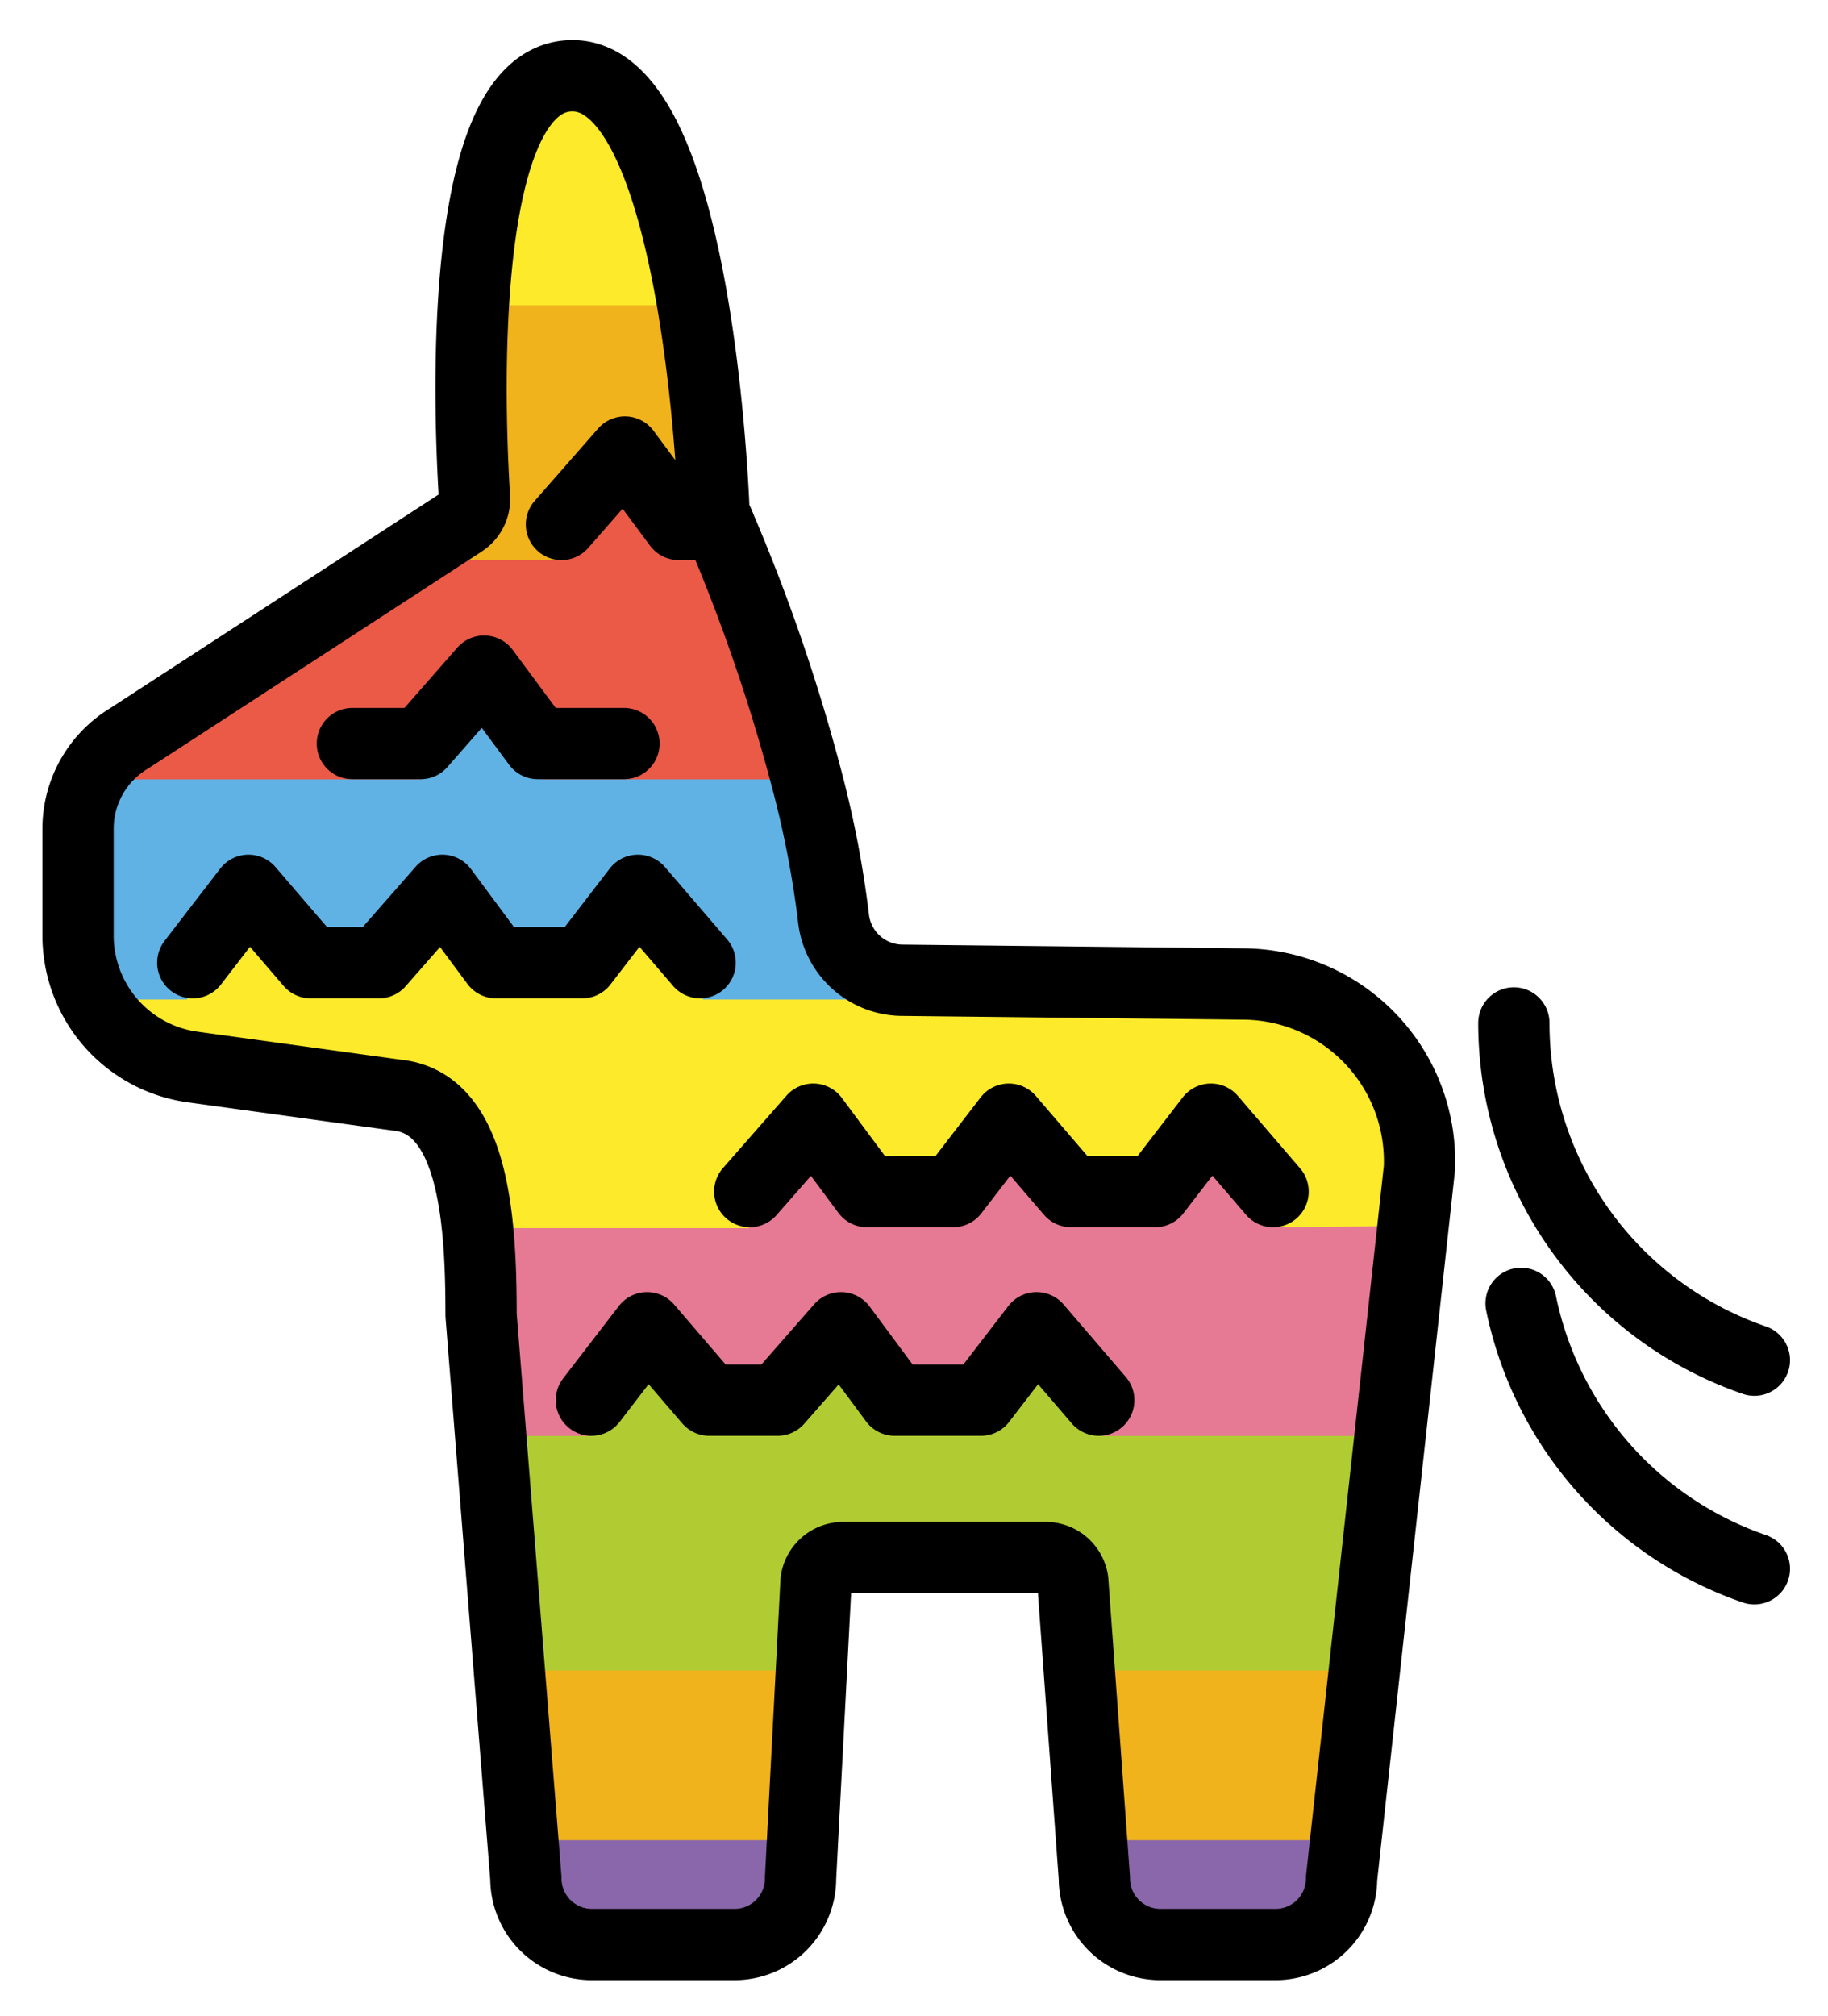 <svg xmlns="http://www.w3.org/2000/svg" role="img" viewBox="10.29 6.41 51.30 56.55"><title>1FA85.svg</title><rect width="8.232" height="4.958" x="24.8" y="56" fill="#8967aa" rx="2.02"/><rect width="8.232" height="4.958" x="40.466" y="56" fill="#8967aa" rx="2.02"/><path fill="#f1b31c" d="M25.309 58.031h7.428l.596-8.109h-8.858l.834 8.109zm22.749 0h-6.704l-1.716-7.927h9.156l-.736 7.927z"/><path fill="#b1cc33" d="M24.52 53.271h8.593l.839-3.167h5.686l.84 3.167h8.143l1.06-10.039h-25.9l.739 10.039z"/><path fill="#e67a94" d="M49.344 46.692h-8.1l-1.864-3.036-1.563 2.032h-2.419l-1.507-2.032-1.781 2.032h-1.915l-1.745-2.032-1.564 3.036h-2.62l-1.564-8.887h27.426l-.784 8.887z"/><path fill="#fcea2b" d="M49.713 37.805l.15 2.998-3.846.031-1.745-3.029-1.564 2.031h-2.362l-1.745-2.031-1.563 2.031H34.62l-1.508-2.031-1.808 3.057h-7.728l-1.342-3.456-8.081-1.646-1.673-2.802v-2.817h21.043v2.09l2.533 1.753 10.553.25 3.104 3.571z"/><path fill="#61b2e4" d="M33.523 31.045l.813 3.404h-4.31l-1.833-3.064-1.563 2.031h-2.419l-1.507-2.031-1.781 2.031h-1.915l-1.745-2.031-1.728 3.064h-2.394l-.325-6.152 5.285-3.897 13.792.426 1.63 6.219z"/><path fill="#ea5a47" d="M32.661 27.269l.483 1.005h-7.653l-1.616-3.037-1.77 3.037h-8.964l10.116-7.226.253-3.646h6.559l.4 4.208 2.192 5.659z"/><path fill="#f1b31c" d="M30.469 21.121h-1.134l-1.508-2.031-1.781 3.034h-4.295l1.848-1.622.26-8.114h5.316l1.294 8.733z"/><path fill="#fcea2b" d="M29.735 14.974h-6.16l.914-4.853 1.832-1.873 2.068 2.013 1.346 4.713z"/><g fill="none" stroke="#000" stroke-linecap="round" stroke-linejoin="round" stroke-width="2"><path d="M33.045 28.718a50.949 50.949 0 0 0-2.657-7.783.761.761 0 0 1-.065-.276c-.058-1.376-.625-12.282-4.043-12.123-3.23.15-2.812 9.65-2.674 11.825a.758.758 0 0 1-.348.686l-9.346 6.077a2.958 2.958 0 0 0-1.432 2.534v2.994a3.725 3.725 0 0 0 3.217 3.69l5.726.788c2.171.21 2.366 3.531 2.368 6.141 0 .018.001.036.002.055l1.255 15.78A1.853 1.853 0 0 0 26.9 60.958h4.004a1.852 1.852 0 0 0 1.852-1.853l.435-8.338a.767.767 0 0 1 .76-.664h5.686a.767.767 0 0 1 .758.651l.607 8.351a1.853 1.853 0 0 0 1.853 1.853h3.232a1.853 1.853 0 0 0 1.852-1.853l2.184-19.922a4.97 4.97 0 0 0-4.912-5.169l-9.63-.106a1.956 1.956 0 0 1-1.902-1.757 28.405 28.405 0 0 0-.635-3.434"/><path d="M30.469 21.121h-1.134l-1.508-2.031-1.781 2.031m1.754 6.148h-2.418l-1.507-2.032-1.781 2.032h-1.915M15.7 33.416l1.563-2.031 1.745 2.031h1.915l1.781-2.031 1.507 2.031h2.419l1.563-2.031 1.745 2.031m1.393 6.42l1.781-2.031 1.508 2.031h2.418l1.563-2.031 1.745 2.031h2.362l1.564-2.031 1.745 2.031m-19.131 5.852l1.564-2.032 1.745 2.032h1.915l1.781-2.032 1.507 2.032h2.419l1.563-2.032 1.745 2.032m18.399-1.122a10.004 10.004 0 0 1-6.75-9.46m6.75 15.312a10.017 10.017 0 0 1-6.547-7.445"/></g></svg>